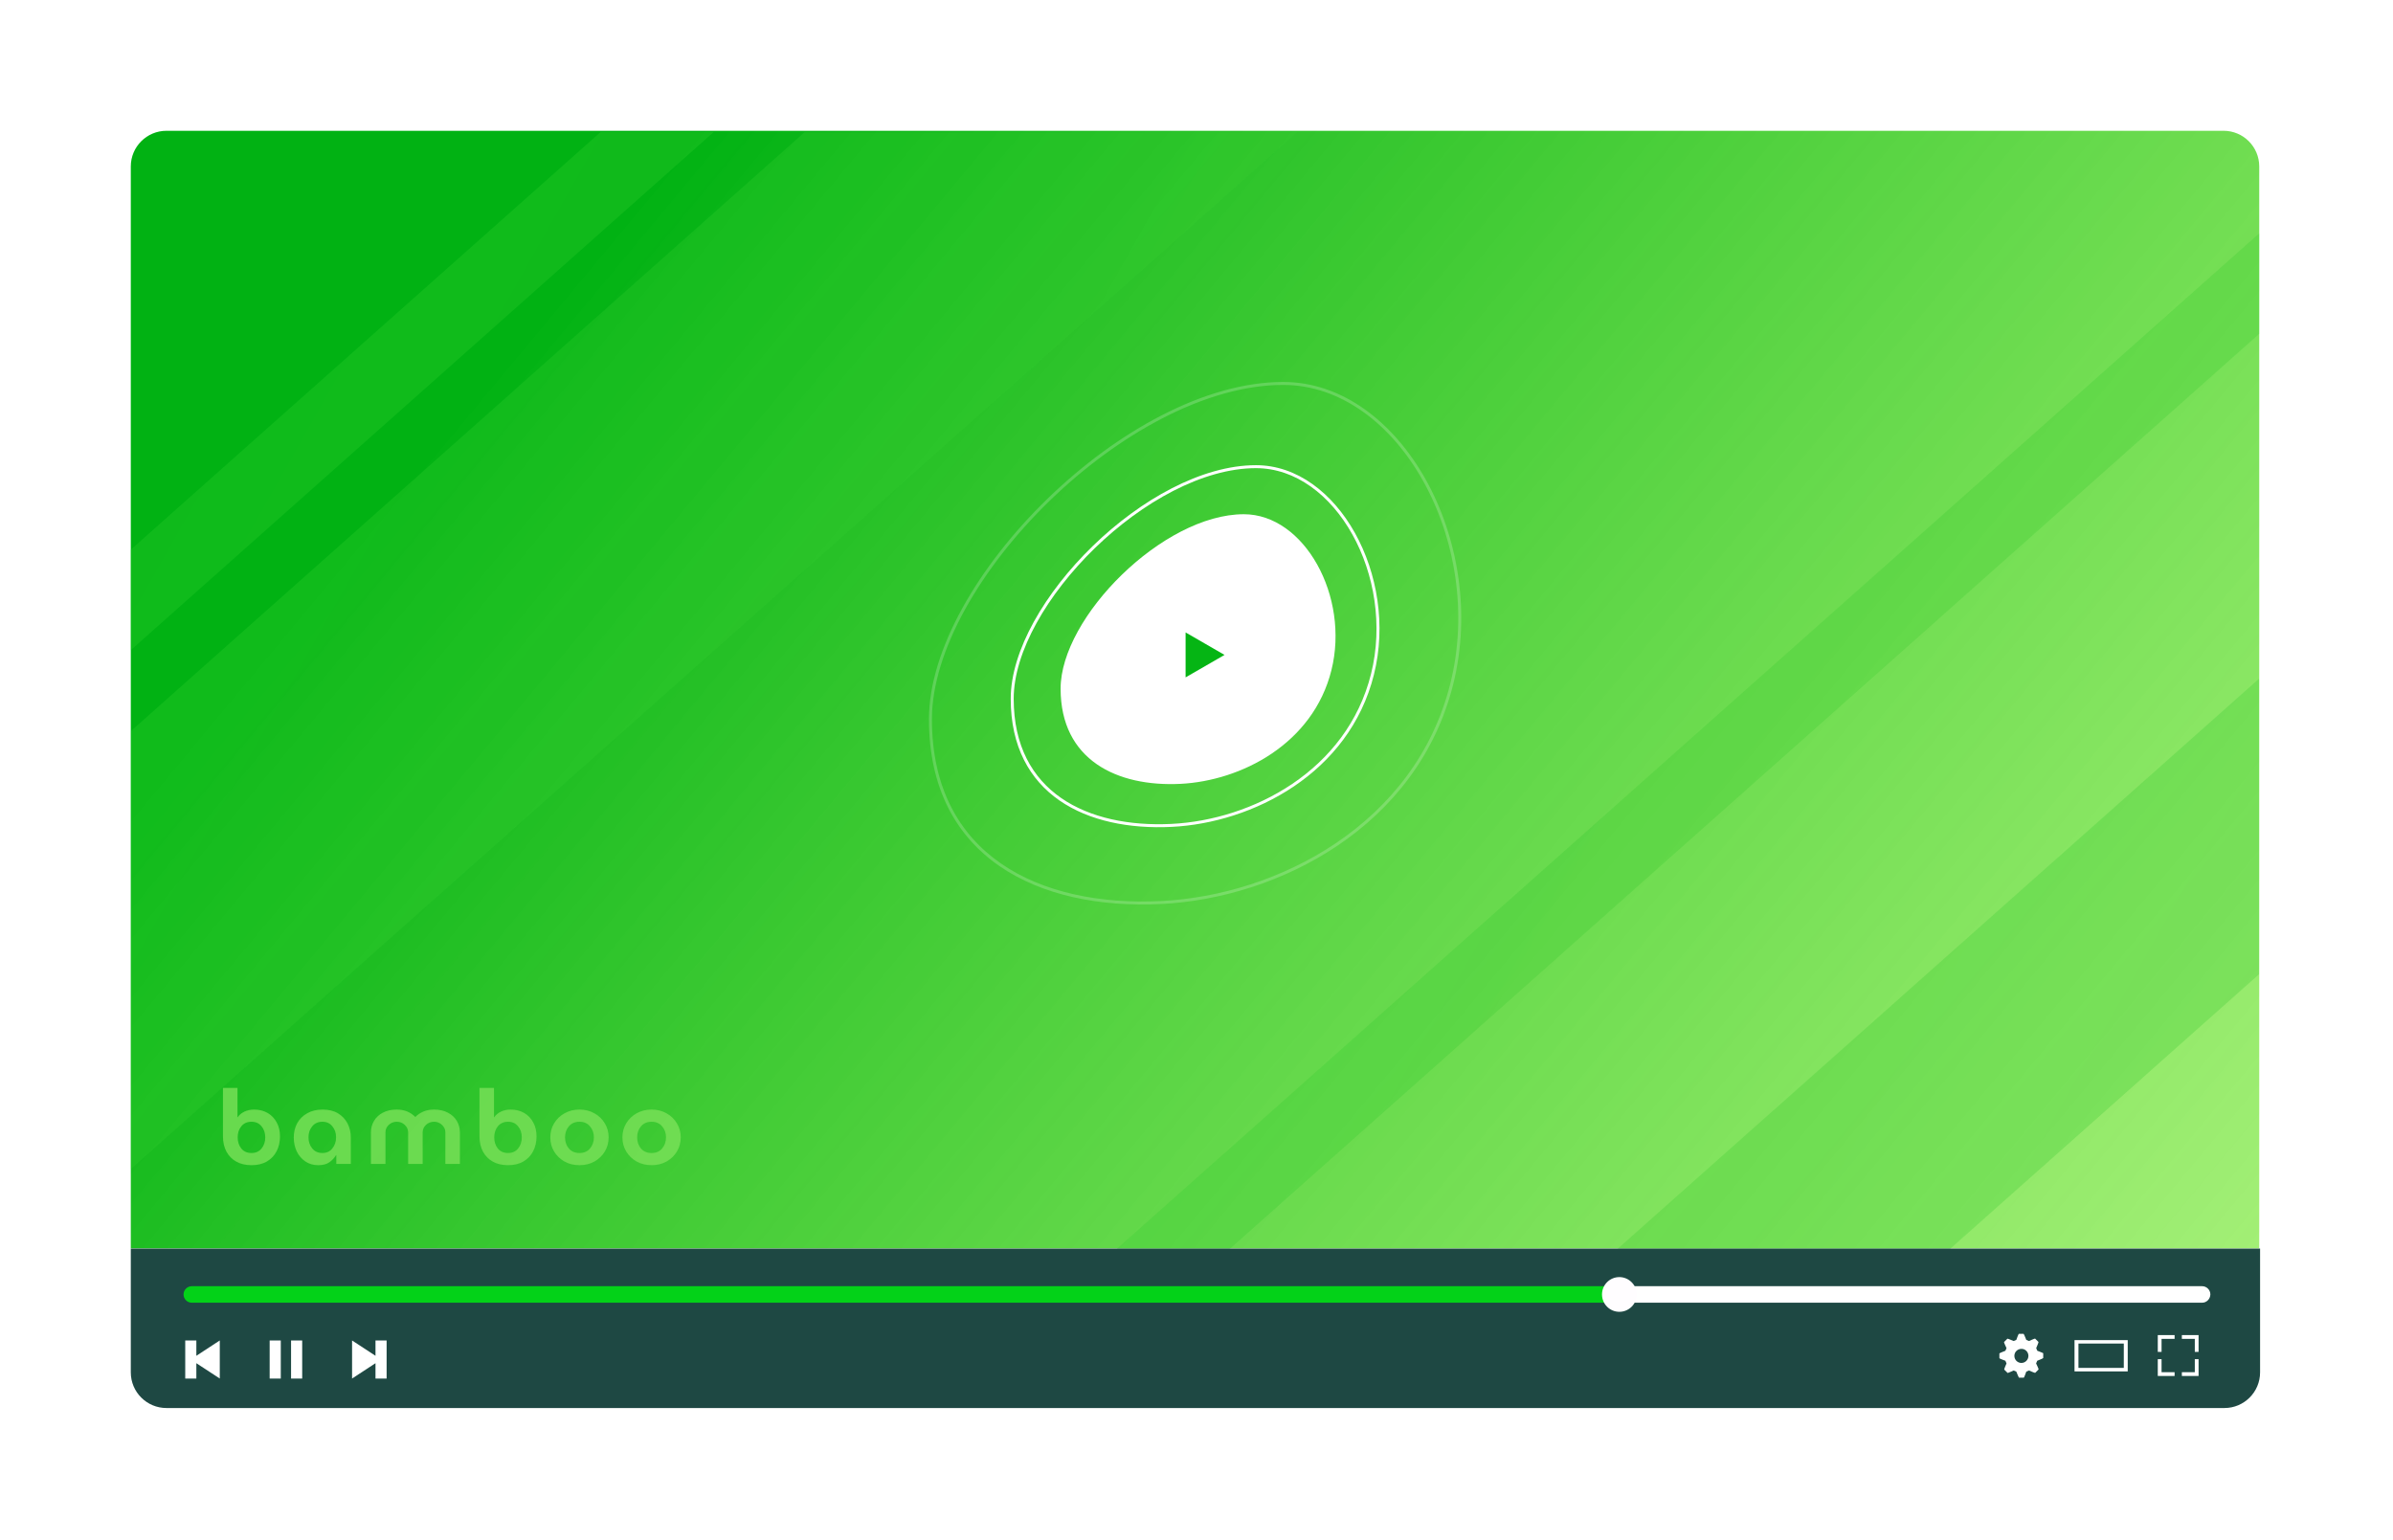 <svg width="805" height="518" viewBox="0 0 805 518" fill="none" xmlns="http://www.w3.org/2000/svg">
<g filter="url(#filter0_d)">
<path d="M760 399L760 35C760 28.373 754.627 23 748 23L56 23C49.373 23 44 28.373 44 35L44 399L760 399Z" fill="url(#paint0_linear)"/>
<path d="M655.831 399.317H543.971L759.928 207.341V306.78L655.831 399.317ZM375.501 399.317H413.524L759.985 91.329V57.528L375.501 399.317ZM44 163.919V197.72L240.067 23.425H202.044L44 163.919ZM436.361 23.475H270.667L44.057 224.922V372.216L436.361 23.475Z" fill="url(#paint1_linear)" fill-opacity="0.3"/>
<path d="M84.596 371C82.646 371 80.945 370.603 79.495 369.809C78.068 369.014 76.962 367.893 76.177 366.445C75.392 364.973 75 363.256 75 361.294V345H79.887V354.916H79.923C80.47 354.099 81.231 353.456 82.206 352.989C83.204 352.522 84.275 352.288 85.416 352.288C87.2 352.288 88.745 352.674 90.053 353.445C91.361 354.216 92.372 355.279 93.085 356.633C93.823 357.965 94.191 359.518 94.191 361.294C94.191 363.163 93.811 364.833 93.05 366.305C92.312 367.753 91.231 368.898 89.804 369.739C88.377 370.58 86.641 371 84.596 371ZM84.596 366.9C86.046 366.9 87.176 366.398 87.984 365.394C88.817 364.366 89.233 363.116 89.233 361.644C89.233 360.173 88.817 358.934 87.984 357.93C87.176 356.902 86.046 356.388 84.596 356.388C83.145 356.388 82.004 356.902 81.171 357.93C80.363 358.934 79.958 360.173 79.958 361.644C79.958 363.116 80.363 364.366 81.171 365.394C82.004 366.398 83.145 366.9 84.596 366.9ZM107.062 371C105.397 371 103.946 370.58 102.71 369.739C101.473 368.898 100.51 367.776 99.82 366.375C99.154 364.95 98.822 363.385 98.822 361.679C98.822 359.927 99.202 358.339 99.963 356.914C100.748 355.489 101.866 354.367 103.316 353.55C104.767 352.709 106.503 352.288 108.524 352.288C110.569 352.288 112.293 352.709 113.697 353.55C115.1 354.391 116.17 355.524 116.907 356.949C117.644 358.374 118.013 359.951 118.013 361.679V370.58H113.126V367.601H113.054C112.508 368.535 111.758 369.341 110.807 370.019C109.88 370.673 108.631 371 107.062 371ZM108.453 366.9C109.88 366.9 110.997 366.386 111.806 365.358C112.638 364.331 113.054 363.081 113.054 361.609C113.054 360.161 112.638 358.934 111.806 357.93C110.997 356.902 109.88 356.388 108.453 356.388C107.002 356.388 105.861 356.902 105.028 357.93C104.196 358.934 103.78 360.161 103.78 361.609C103.78 363.081 104.196 364.331 105.028 365.358C105.861 366.386 107.002 366.9 108.453 366.9ZM124.779 370.58V359.962C124.779 358.561 125.124 357.276 125.814 356.108C126.504 354.94 127.491 354.017 128.775 353.34C130.083 352.639 131.652 352.288 133.483 352.288C134.791 352.288 135.968 352.51 137.015 352.954C138.061 353.398 138.953 354.005 139.69 354.776H139.726C140.487 354.005 141.39 353.398 142.437 352.954C143.507 352.51 144.696 352.288 146.004 352.288C147.835 352.288 149.393 352.639 150.677 353.34C151.985 354.017 152.984 354.94 153.673 356.108C154.363 357.276 154.708 358.561 154.708 359.962V370.58H149.821V359.962C149.821 358.981 149.44 358.14 148.679 357.439C147.942 356.739 147.05 356.388 146.004 356.388C144.958 356.388 144.054 356.739 143.293 357.439C142.556 358.14 142.187 358.981 142.187 359.962V370.58H137.3V359.962C137.3 358.981 136.92 358.14 136.159 357.439C135.421 356.739 134.53 356.388 133.483 356.388C132.437 356.388 131.533 356.739 130.772 357.439C130.035 358.14 129.666 358.981 129.666 359.962V370.58H124.779ZM170.894 371C168.944 371 167.243 370.603 165.793 369.809C164.366 369.014 163.26 367.893 162.475 366.445C161.691 364.973 161.298 363.256 161.298 361.294V345H166.185V354.916H166.221C166.768 354.099 167.529 353.456 168.504 352.989C169.503 352.522 170.573 352.288 171.714 352.288C173.498 352.288 175.044 352.674 176.351 353.445C177.659 354.216 178.67 355.279 179.384 356.633C180.121 357.965 180.489 359.518 180.489 361.294C180.489 363.163 180.109 364.833 179.348 366.305C178.611 367.753 177.529 368.898 176.102 369.739C174.675 370.58 172.939 371 170.894 371ZM170.894 366.9C172.344 366.9 173.474 366.398 174.283 365.394C175.115 364.366 175.531 363.116 175.531 361.644C175.531 360.173 175.115 358.934 174.283 357.93C173.474 356.902 172.344 356.388 170.894 356.388C169.443 356.388 168.302 356.902 167.469 357.93C166.661 358.934 166.256 360.173 166.256 361.644C166.256 363.116 166.661 364.366 167.469 365.394C168.302 366.398 169.443 366.9 170.894 366.9ZM194.93 371C193.051 371 191.375 370.591 189.9 369.774C188.426 368.933 187.26 367.811 186.404 366.41C185.548 364.985 185.12 363.396 185.12 361.644C185.12 359.892 185.548 358.315 186.404 356.914C187.26 355.489 188.426 354.367 189.9 353.55C191.375 352.709 193.051 352.288 194.93 352.288C196.809 352.288 198.485 352.709 199.96 353.55C201.434 354.367 202.599 355.489 203.455 356.914C204.311 358.315 204.739 359.892 204.739 361.644C204.739 363.396 204.311 364.985 203.455 366.41C202.599 367.811 201.434 368.933 199.96 369.774C198.485 370.591 196.809 371 194.93 371ZM194.93 366.9C196.428 366.9 197.605 366.398 198.461 365.394C199.341 364.366 199.781 363.116 199.781 361.644C199.781 360.173 199.341 358.934 198.461 357.93C197.605 356.902 196.428 356.388 194.93 356.388C193.432 356.388 192.243 356.902 191.363 357.93C190.507 358.934 190.079 360.173 190.079 361.644C190.079 363.116 190.507 364.366 191.363 365.394C192.243 366.398 193.432 366.9 194.93 366.9ZM219.19 371C217.312 371 215.635 370.591 214.161 369.774C212.686 368.933 211.521 367.811 210.665 366.41C209.809 364.985 209.381 363.396 209.381 361.644C209.381 359.892 209.809 358.315 210.665 356.914C211.521 355.489 212.686 354.367 214.161 353.55C215.635 352.709 217.312 352.288 219.19 352.288C221.069 352.288 222.746 352.709 224.22 353.55C225.694 354.367 226.86 355.489 227.716 356.914C228.572 358.315 229 359.892 229 361.644C229 363.396 228.572 364.985 227.716 366.41C226.86 367.811 225.694 368.933 224.22 369.774C222.746 370.591 221.069 371 219.19 371ZM219.19 366.9C220.689 366.9 221.866 366.398 222.722 365.394C223.602 364.366 224.042 363.116 224.042 361.644C224.042 360.173 223.602 358.934 222.722 357.93C221.866 356.902 220.689 356.388 219.19 356.388C217.692 356.388 216.503 356.902 215.623 357.93C214.767 358.934 214.339 360.173 214.339 361.644C214.339 363.116 214.767 364.366 215.623 365.394C216.503 366.398 217.692 366.9 219.19 366.9Z" fill="#7BE159" fill-opacity="0.8"/>
<path d="M760.286 399.069H44V440.698C44 447.325 49.373 452.698 56 452.698H748.286C754.913 452.698 760.286 447.325 760.286 440.698V399.069Z" fill="#1E4843"/>
<path d="M740.785 417.267H544.749C543.218 417.267 541.971 416.02 541.971 414.489C541.971 412.958 543.218 411.711 544.749 411.711H740.785C742.316 411.711 743.563 412.958 743.563 414.489C743.506 416.02 742.316 417.267 740.785 417.267Z" fill="white"/>
<path d="M544.692 417.267H64.522C62.992 417.267 61.745 416.02 61.745 414.489C61.745 412.958 62.992 411.711 64.522 411.711H544.692C546.223 411.711 547.47 412.958 547.47 414.489C547.47 416.02 546.223 417.267 544.692 417.267Z" fill="#03D218"/>
<path d="M550.588 414.489C550.588 417.72 547.98 420.328 544.749 420.328C541.517 420.328 538.91 417.72 538.91 414.489C538.91 411.257 541.517 408.649 544.749 408.649C547.923 408.649 550.588 411.257 550.588 414.489Z" fill="#FFFDFF"/>
<path d="M97.913 429.966H101.655V442.778H97.913V429.966ZM90.714 442.778H94.455V429.966H90.714V442.778ZM126.315 429.966V435.125L118.435 429.966V442.778L126.315 437.62V442.778H130.057V429.966H126.315ZM62.312 429.966V442.778H66.053V437.62L73.933 442.778V429.966L66.053 435.125V429.966H62.312Z" fill="white"/>
<path d="M685.343 433.433L684.97 432.543C684.97 432.543 685.84 430.542 685.747 430.478L684.596 429.334C684.503 429.271 682.544 430.16 682.544 430.16L681.642 429.779C681.642 429.779 680.833 427.746 680.74 427.746H679.123C678.999 427.746 678.283 429.779 678.283 429.779L677.382 430.16C677.382 430.16 675.391 429.303 675.298 429.366L674.147 430.51C674.054 430.573 674.987 432.543 674.987 432.543L674.614 433.433C674.614 433.433 672.593 434.227 672.593 434.322V435.942C672.593 436.069 674.614 436.8 674.614 436.8L674.987 437.69C674.987 437.69 674.116 439.691 674.21 439.755L675.36 440.898C675.422 440.962 677.382 440.072 677.382 440.072L678.283 440.454C678.283 440.454 679.092 442.487 679.185 442.487H680.802C680.927 442.487 681.642 440.454 681.642 440.454L682.544 440.072C682.544 440.072 684.534 440.93 684.627 440.867L685.778 439.723C685.871 439.628 684.938 437.69 684.938 437.69L685.312 436.8C685.312 436.8 687.333 436.006 687.333 435.879V434.259C687.364 434.195 685.343 433.433 685.343 433.433ZM682.357 435.148C682.357 436.451 681.3 437.531 679.994 437.531C678.688 437.531 677.63 436.482 677.63 435.148C677.63 433.846 678.688 432.797 679.994 432.797C681.3 432.765 682.357 433.846 682.357 435.148Z" fill="white"/>
<path d="M715.762 440.381H697.863V429.852H715.762V440.381ZM699.184 439.198H714.441V431.005H699.184V439.198Z" fill="white"/>
<path d="M733.975 429.43H738.327V433.814H739.598V428.159H733.975V429.43Z" fill="white"/>
<path d="M727.146 433.814V429.43H731.53V428.159H725.875V433.814H727.146Z" fill="white"/>
<path d="M738.327 436.26V440.644H733.975V441.915H739.598V436.26H738.327Z" fill="white"/>
<path d="M731.529 440.644H727.145V436.26H725.874V441.915H731.529V440.644Z" fill="white"/>
</g>
<path d="M390.55 303.636L390.574 304.136L390.55 303.636ZM487.899 229.92C476.062 277.384 429.751 301.205 390.525 303.137L390.574 304.136C430.075 302.19 476.891 278.195 488.869 230.162L487.899 229.92ZM390.525 303.137C370.156 304.14 350.89 300.308 336.732 290.512C322.599 280.733 313.5 264.975 313.5 241.978H312.5C312.5 265.278 321.74 281.355 336.163 291.334C350.562 301.297 370.071 305.145 390.574 304.136L390.525 303.137ZM313.5 241.978C313.5 230.517 317.614 217.753 324.633 205.035C331.65 192.323 341.554 179.686 353.091 168.487C376.185 146.07 405.731 129.5 431.658 129.5V128.5C405.356 128.5 375.573 145.271 352.395 167.769C340.797 179.027 330.829 191.741 323.758 204.552C316.69 217.358 312.5 230.291 312.5 241.978H313.5ZM431.658 129.5C451.029 129.5 468.047 142.662 478.76 161.858C489.469 181.046 493.82 206.176 487.899 229.92L488.869 230.162C494.856 206.156 490.458 180.766 479.633 161.371C468.814 141.984 451.515 128.5 431.658 128.5V129.5Z" fill="white" fill-opacity="0.2"/>
<path d="M394.097 277.684L394.121 278.184L394.097 277.684ZM461.221 226.704C453.063 259.417 421.137 275.852 394.072 277.185L394.121 278.184C421.461 276.837 453.892 260.228 462.191 226.946L461.221 226.704ZM394.072 277.185C380.016 277.877 366.74 275.231 356.993 268.488C347.271 261.761 341.005 250.92 341.005 235.075H340.005C340.005 251.223 346.412 262.382 356.424 269.31C366.412 276.22 379.932 278.882 394.121 278.184L394.072 277.185ZM341.005 235.075C341.005 227.189 343.836 218.395 348.68 209.62C353.52 200.849 360.355 192.129 368.318 184.398C384.265 168.92 404.646 157.5 422.505 157.5V156.5C404.271 156.5 383.652 168.121 367.622 183.681C359.597 191.47 352.699 200.268 347.804 209.136C342.912 218 340.005 226.963 340.005 235.075H341.005ZM422.505 157.5C435.816 157.5 447.534 166.546 454.921 179.782C462.303 193.01 465.303 210.337 461.221 226.704L462.191 226.946C466.339 210.316 463.292 192.73 455.794 179.295C448.3 165.868 436.302 156.5 422.505 156.5V157.5Z" fill="white"/>
<path d="M447.885 225.483C441.7 250.285 417.513 262.704 397.067 263.711C375.837 264.756 356.786 255.731 356.786 231.684C356.786 207.636 391.291 173 418.42 173C438.796 173 454.07 200.681 447.885 225.483Z" fill="url(#paint2_linear)"/>
<path d="M411.927 220.33L398.831 227.891L398.831 212.769L411.927 220.33Z" fill="#05B514"/>
<defs>
<filter id="filter0_d" x="0" y="0" width="804.286" height="517.698" filterUnits="userSpaceOnUse" color-interpolation-filters="sRGB">
<feFlood flood-opacity="0" result="BackgroundImageFix"/>
<feColorMatrix in="SourceAlpha" type="matrix" values="0 0 0 0 0 0 0 0 0 0 0 0 0 0 0 0 0 0 127 0"/>
<feOffset dy="21"/>
<feGaussianBlur stdDeviation="22"/>
<feColorMatrix type="matrix" values="0 0 0 0 0.363 0 0 0 0 0.542 0 0 0 0 0.516 0 0 0 0.55 0"/>
<feBlend mode="normal" in2="BackgroundImageFix" result="effect1_dropShadow"/>
<feBlend mode="normal" in="SourceGraphic" in2="effect1_dropShadow" result="shape"/>
</filter>
<linearGradient id="paint0_linear" x1="262" y1="-11.5" x2="857" y2="483.5" gradientUnits="userSpaceOnUse">
<stop stop-color="#01B213"/>
<stop offset="1" stop-color="#78EE1B" stop-opacity="0.52"/>
</linearGradient>
<linearGradient id="paint1_linear" x1="116" y1="58" x2="735" y2="408" gradientUnits="userSpaceOnUse">
<stop stop-color="#30CE2D"/>
<stop offset="1" stop-color="#3DCA33" stop-opacity="0.96"/>
</linearGradient>
<linearGradient id="paint2_linear" x1="403.031" y1="173" x2="381.581" y2="272.076" gradientUnits="userSpaceOnUse">
<stop stop-color="white"/>
<stop offset="1" stop-color="white"/>
</linearGradient>
</defs>
</svg>
